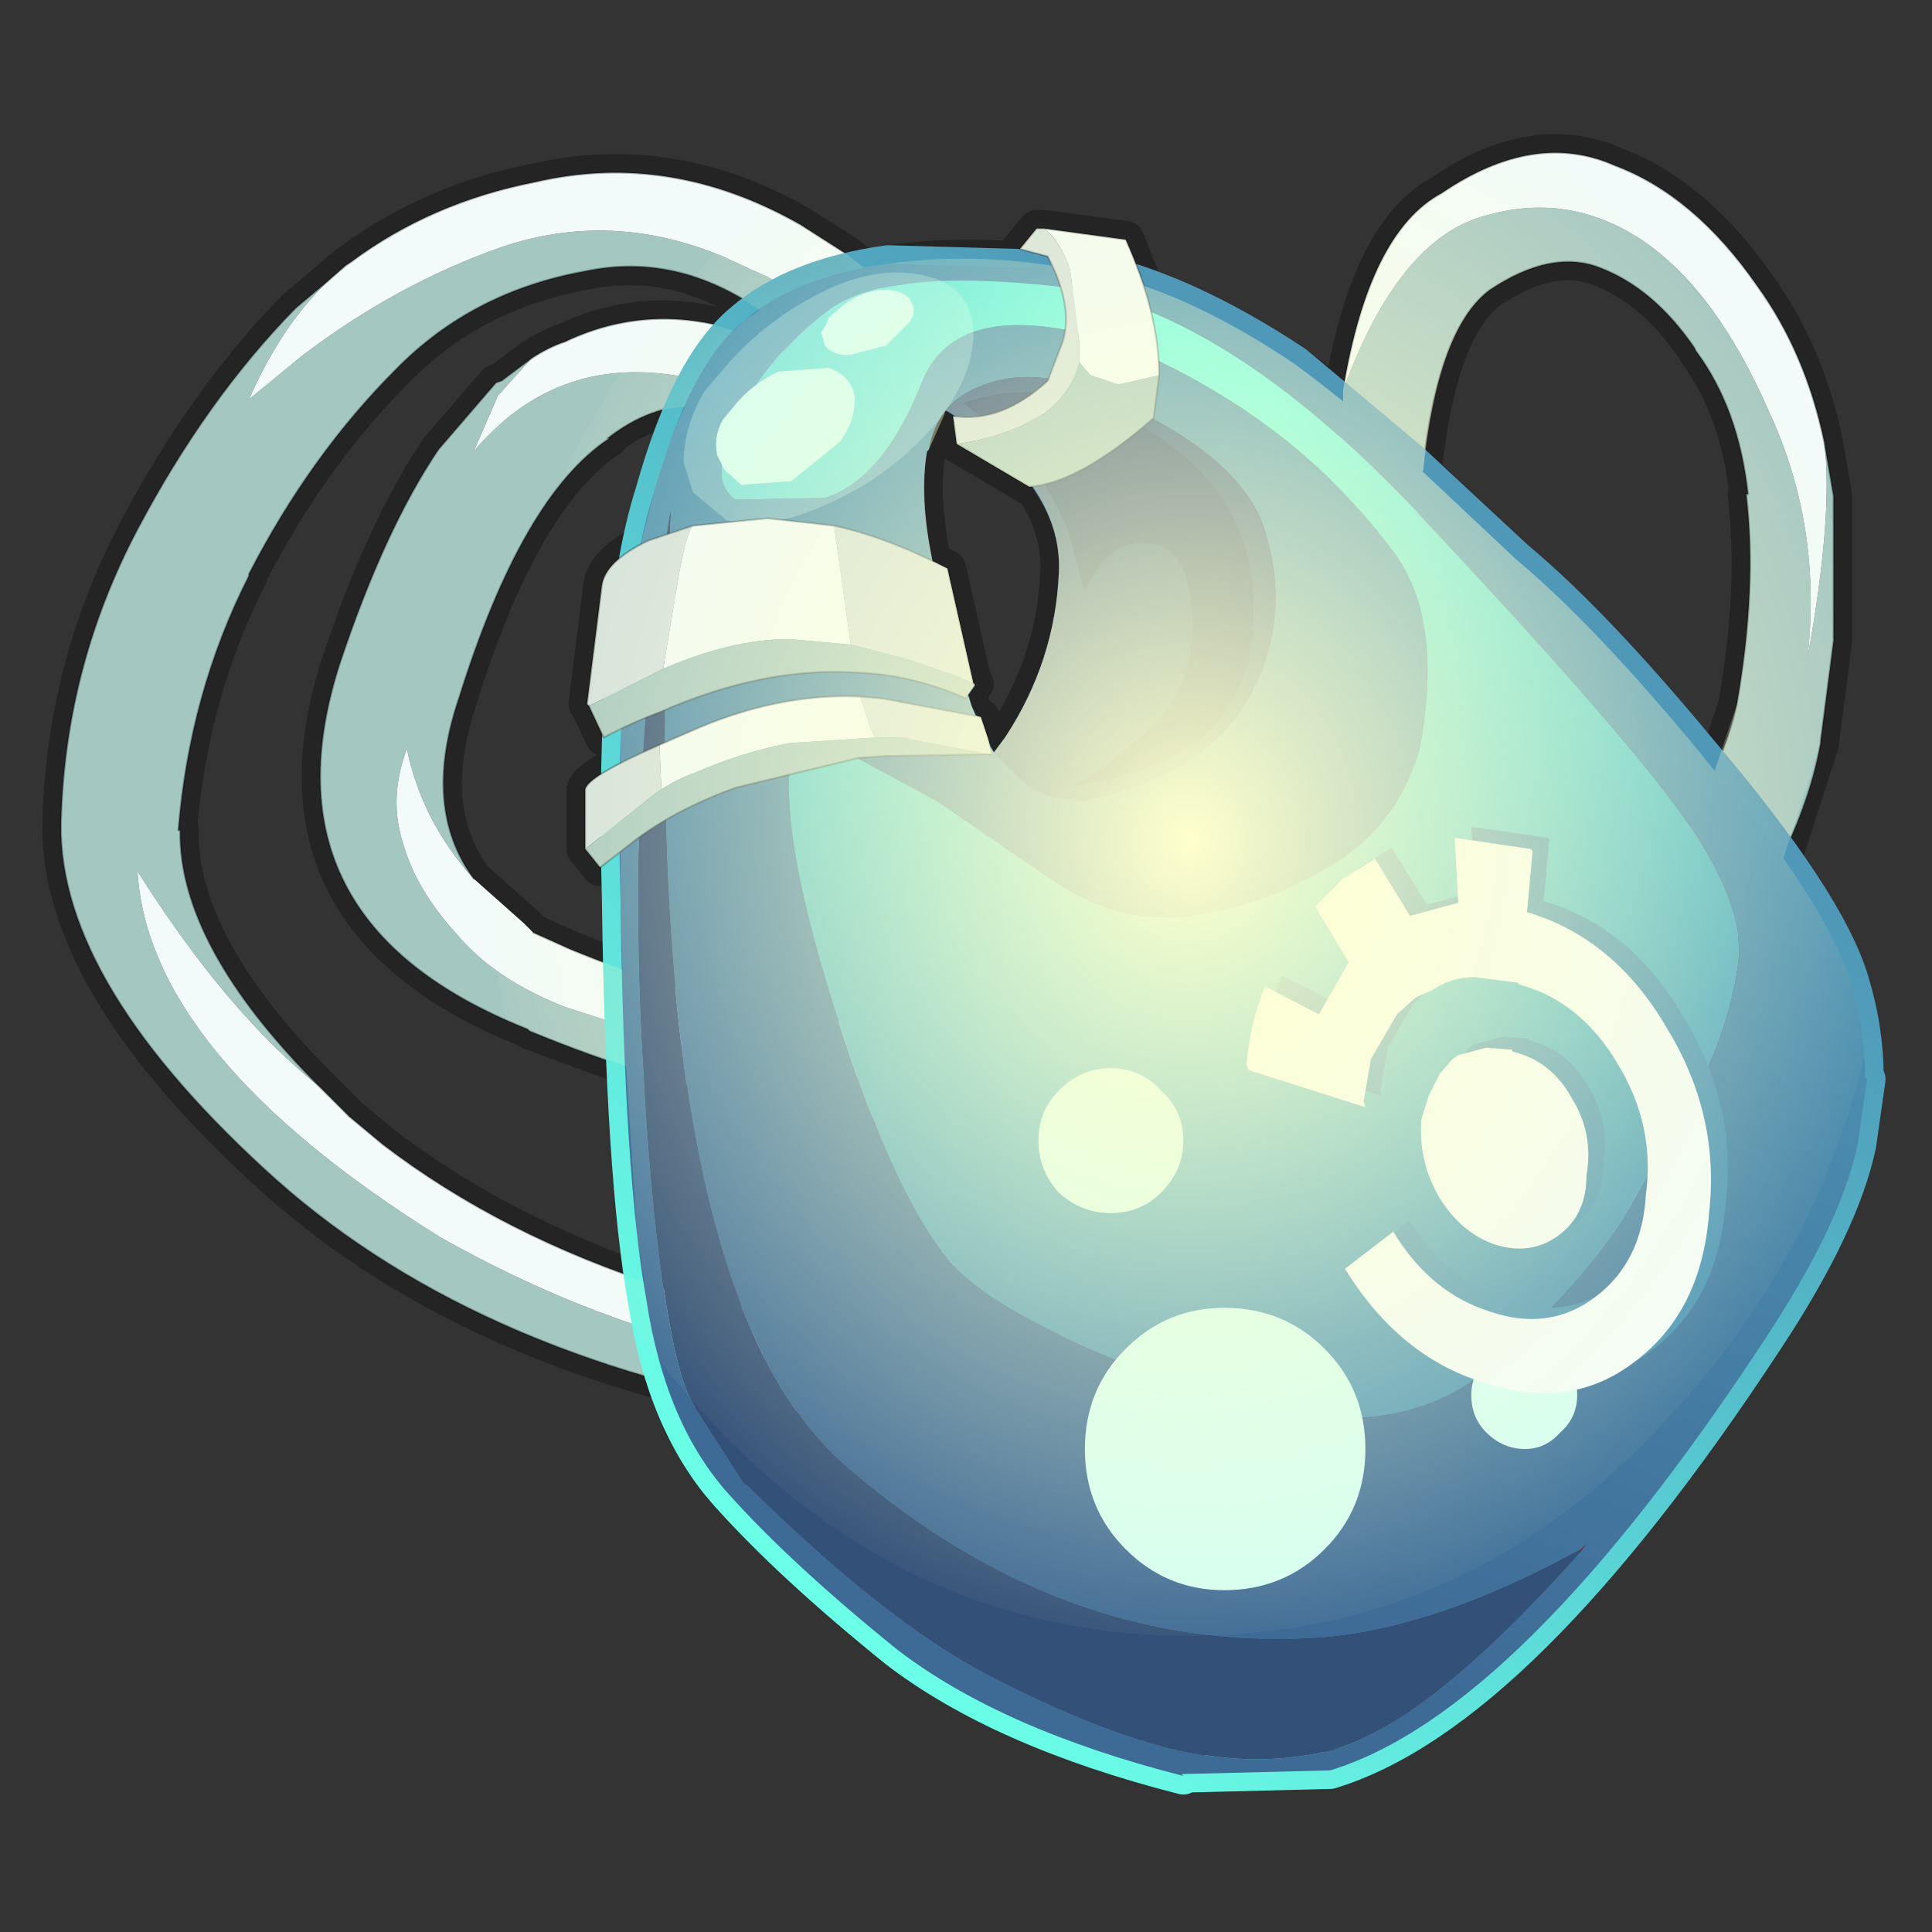 <?xml version="1.0" encoding="UTF-8" standalone="no"?>
<svg xmlns:xlink="http://www.w3.org/1999/xlink" height="520.0px" width="520.0px" xmlns="http://www.w3.org/2000/svg">
  <rect width="100%" height="100%" fill="#333333" stroke="none"/>
  <g transform="matrix(10.0, 0.0, 0.0, 10.0, 0.0, 0.0)">
    <use height="52.0" transform="matrix(1.0, 0.0, 0.0, 1.0, 0.0, 0.0)" width="52.0" xlink:href="#sprite0"/>
  </g>
  <defs>
    <g id="sprite0" transform="matrix(1.0, 0.0, 0.0, 1.0, 0.0, 0.0)">
      <use height="52.0" transform="matrix(1.0, 0.0, 0.0, 1.0, 0.0, 0.0)" width="52.0" xlink:href="#sprite1"/>
      <use height="44.9" transform="matrix(1.0, 0.0, 0.0, 1.0, 1.15, 3.6)" width="49.6" xlink:href="#shape1"/>
      <use height="14.05" transform="matrix(1.0, 0.0, 0.0, 1.0, 27.95, 28.75)" width="14.5" xlink:href="#sprite2"/>
      <use height="15.25" transform="matrix(1.0, 0.0, 0.0, 1.0, 33.55, 22.25)" width="12.95" xlink:href="#shape3"/>
      <clipPath id="clipPath0" transform="matrix(1.0, 0.0, 0.0, 1.0, 0.0, 0.0)">
        <use height="43.9" transform="matrix(1.0, 0.0, 0.0, 1.0, 1.65, 4.1)" width="48.6" xlink:href="#shape4"/>
      </clipPath>
      <g clip-path="url(#clipPath0)">
        <use height="37.7" transform="matrix(1.0, 0.0, 0.0, 1.136, 13.15, 1.2)" width="37.7" xlink:href="#sprite3"/>
      </g>
    </g>
    <g id="sprite1" transform="matrix(1.0, 0.0, 0.0, 1.0, 0.0, 0.0)">
      <use height="52.0" transform="matrix(1.0, 0.0, 0.0, 1.0, 0.0, 0.0)" width="52.0" xlink:href="#shape0"/>
    </g>
    <g id="shape0" transform="matrix(1.0, 0.0, 0.0, 1.0, 0.0, 0.0)">
      <path d="M52.0 0.0 L52.0 52.0 0.0 52.0 0.0 0.0 52.0 0.0" fill="#ffba2e" fill-opacity="0.0" fill-rule="evenodd" stroke="none"/>
    </g>
    <g id="shape1" transform="matrix(1.0, 0.0, 0.0, 1.0, -1.15, -3.6)">
      <path d="M13.5 10.25 L13.35 10.3 11.8 12.1 Q10.35 14.25 9.15 17.85 6.9 24.8 14.2 27.7 L14.25 27.75 16.85 28.7 17.25 34.1 17.3 34.5 Q13.3 33.1 10.3 30.8 L9.4 30.05 8.6 29.25 Q4.8 25.45 4.85 22.35 L4.8 22.35 Q5.1 18.65 6.7 15.5 L6.7 15.45 Q8.35 12.25 10.65 9.95 12.7 7.85 15.75 7.3 18.2 6.8 20.45 8.35 L20.0 8.65 19.75 8.9 Q17.4 8.15 15.2 9.2 14.75 9.35 14.3 9.65 L13.5 10.25 M8.9 7.5 L7.95 8.3 Q5.55 10.75 3.7 14.25 1.8 17.85 1.65 21.9 1.4 26.2 7.1 31.45 11.35 35.4 17.9 37.2 L17.95 37.2 18.35 38.35 18.9 39.3 18.95 39.35 19.0 39.45 19.05 39.5 19.15 39.6 19.2 39.7 19.3 39.8 19.35 39.9 19.4 40.0 19.6 40.2 Q21.3 42.1 24.15 44.4 26.95 46.55 31.85 47.8 L31.8 47.75 35.8 47.65 Q40.9 46.1 47.5 36.05 49.55 32.95 50.0 30.8 L50.25 29.05 50.2 29.0 Q50.2 27.7 49.8 26.4 49.4 25.1 48.0 23.1 L49.0 20.0 49.0 19.95 49.35 17.25 49.35 13.4 49.35 13.35 49.1 11.9 Q48.6 9.5 47.3 7.7 45.6 5.25 43.45 4.45 41.3 3.5 38.8 5.2 36.85 6.25 36.15 10.5 L36.15 10.8 36.1 10.8 35.45 10.25 34.85 9.8 Q32.7 8.4 30.8 7.7 L30.3 6.45 28.1 6.15 27.9 6.15 27.45 6.7 28.2 6.9 28.3 7.1 Q26.05 6.8 23.9 7.1 L23.25 7.2 22.8 6.85 21.55 6.05 Q18.05 4.05 14.4 4.9 11.6 5.45 9.45 7.05 L9.3 7.15 8.9 7.5 M16.35 11.8 Q17.35 11.0 18.45 10.95 17.95 11.9 17.6 13.25 L17.25 14.65 Q16.3 15.15 16.2 15.75 L15.8 18.95 15.85 19.0 16.25 19.85 16.7 19.65 16.7 20.55 Q15.8 21.0 15.75 21.25 L15.75 22.85 16.15 23.35 16.7 22.95 16.7 24.2 16.75 26.1 15.35 25.55 14.35 25.1 14.1 24.85 12.75 23.65 Q11.35 21.75 12.35 18.8 14.05 13.35 16.4 11.8 L16.35 11.8 M25.1 15.1 L25.5 15.3 26.2 18.4 26.25 18.4 26.05 18.7 26.15 19.0 26.25 19.25 26.4 19.3 26.6 19.9 26.65 20.1 26.75 20.25 27.05 19.85 Q28.4 17.8 28.5 15.4 28.55 14.2 27.8 13.1 L27.7 13.1 25.75 11.95 25.65 11.2 25.75 11.25 Q25.6 11.1 25.45 11.05 L25.4 11.2 25.0 12.1 24.95 12.15 Q24.75 13.4 25.1 15.1 M43.05 7.2 Q44.5 7.75 45.6 9.35 L45.65 9.45 Q46.8 11.0 47.05 13.3 L47.0 13.3 Q47.3 15.8 46.75 18.95 L46.15 20.75 45.75 20.25 Q42.9 16.8 40.8 15.05 L38.3 12.7 Q38.7 8.85 40.1 7.8 41.75 6.7 43.05 7.2" fill="none" stroke="#000000" stroke-linecap="round" stroke-linejoin="round" stroke-opacity="0.302" stroke-width="1.0"/>
      <path d="M17.85 34.65 L22.05 35.6 27.25 36.0 Q31.5 35.9 35.2 33.3 38.85 30.65 42.4 26.75 L42.4 26.7 Q46.1 21.9 46.75 18.95 47.3 15.8 47.0 13.3 L47.05 13.3 Q46.8 11.0 45.65 9.45 L45.6 9.35 Q44.5 7.75 43.05 7.2 41.75 6.7 40.1 7.8 38.4 9.05 38.15 14.45 L38.15 14.5 Q36.45 28.3 27.3 30.0 L26.1 30.1 Q20.65 30.4 14.25 27.75 L14.2 27.7 Q6.9 24.8 9.15 17.85 10.35 14.25 11.8 12.1 L13.35 10.3 13.5 10.25 14.3 9.65 13.4 10.65 12.75 12.15 Q14.9 9.6 18.15 10.1 20.4 10.45 22.25 11.15 L21.35 11.8 Q18.65 10.0 16.35 11.8 L16.4 11.8 Q14.05 13.35 12.35 18.8 11.35 21.75 12.75 23.65 11.35 22.1 10.95 20.15 10.45 21.5 10.85 22.7 11.2 23.95 12.3 25.15 13.3 26.35 15.2 27.1 L18.15 28.05 23.0 29.0 26.5 28.7 Q32.45 27.55 36.05 18.0 32.95 25.6 27.1 27.15 31.4 25.0 32.95 22.25 34.5 19.5 35.2 16.2 L35.95 12.15 36.15 10.5 Q37.65 6.4 40.0 5.8 42.25 5.15 44.25 6.5 46.2 7.85 47.6 11.05 49.05 14.15 48.65 17.7 49.35 13.85 49.1 11.9 L49.35 13.35 49.35 13.4 49.35 17.25 49.0 19.95 49.0 20.0 Q48.4 23.5 44.25 28.9 L44.2 28.9 Q41.25 32.3 37.2 35.3 33.1 38.25 27.3 38.45 L21.8 38.05 Q12.55 36.5 7.1 31.45 1.4 26.2 1.65 21.9 1.8 17.85 3.7 14.25 5.55 10.75 7.95 8.3 L8.9 7.5 Q7.6 8.7 6.7 10.75 L8.1 9.6 Q10.65 7.65 13.5 6.65 16.45 5.65 19.45 6.9 L20.65 7.45 Q21.1 7.65 23.75 10.2 L23.05 10.55 Q21.8 9.3 20.75 8.55 18.35 6.75 15.75 7.3 12.7 7.85 10.65 9.95 8.35 12.25 6.7 15.45 L6.7 15.5 Q5.1 18.65 4.8 22.35 L4.85 22.35 Q4.8 25.45 8.6 29.25 6.1 27.25 3.7 23.45 4.0 28.4 11.85 33.3 17.0 36.2 22.0 36.75 L17.85 34.65" fill="#a5c7c2" fill-rule="evenodd" stroke="none"/>
      <path d="M17.85 34.65 L22.0 36.75 Q17.0 36.2 11.85 33.3 4.0 28.4 3.7 23.45 6.1 27.25 8.6 29.25 L9.4 30.05 10.3 30.8 Q13.5 33.25 17.85 34.65 M23.75 10.2 Q21.1 7.65 20.65 7.45 L19.45 6.9 Q16.45 5.65 13.5 6.65 10.65 7.65 8.1 9.6 L6.7 10.75 Q7.6 8.7 8.9 7.5 L9.3 7.15 9.45 7.05 Q11.6 5.45 14.4 4.9 18.05 4.05 21.55 6.05 L22.8 6.85 Q23.8 7.6 25.0 9.3 L23.75 10.2 M49.1 11.9 Q49.35 13.85 48.65 17.7 49.05 14.15 47.6 11.05 46.2 7.85 44.25 6.5 42.25 5.15 40.0 5.8 37.65 6.4 36.15 10.5 36.85 6.25 38.8 5.2 41.3 3.5 43.45 4.45 45.6 5.25 47.3 7.7 48.6 9.5 49.1 11.9 M27.1 27.15 Q32.95 25.6 36.05 18.0 32.45 27.55 26.5 28.7 L23.0 29.0 18.15 28.05 15.2 27.1 Q13.3 26.35 12.3 25.15 11.2 23.95 10.85 22.7 10.45 21.5 10.95 20.15 11.35 22.1 12.75 23.65 L14.1 24.85 14.35 25.1 15.35 25.55 Q20.8 27.8 25.4 27.6 L25.6 27.6 26.9 27.25 27.05 27.2 27.15 27.15 27.1 27.15 M22.25 11.15 Q20.4 10.45 18.15 10.1 14.9 9.6 12.75 12.15 L13.4 10.65 14.3 9.65 Q14.75 9.35 15.2 9.2 18.25 7.75 21.65 9.7 L23.0 10.6 22.25 11.15" fill="#f2fbfa" fill-rule="evenodd" stroke="none"/>
      <path d="M14.3 9.65 L13.5 10.25 13.35 10.3 11.8 12.1 Q10.35 14.25 9.15 17.85 6.9 24.8 14.2 27.7 L14.25 27.75 Q20.65 30.4 26.1 30.1 L27.3 30.0 Q36.45 28.3 38.15 14.5 L38.15 14.45 Q38.4 9.05 40.1 7.8 41.75 6.7 43.05 7.2 44.5 7.75 45.6 9.35 L45.65 9.45 Q46.8 11.0 47.05 13.3 L47.0 13.3 Q47.3 15.8 46.75 18.95 46.1 21.9 42.4 26.7 L42.4 26.75 Q38.85 30.65 35.2 33.3 31.5 35.9 27.25 36.0 L22.05 35.6 17.85 34.65 Q13.5 33.25 10.3 30.8 L9.4 30.05 8.6 29.25 Q4.8 25.45 4.85 22.35 L4.8 22.35 Q5.1 18.65 6.7 15.5 L6.7 15.45 Q8.35 12.25 10.65 9.95 12.7 7.85 15.75 7.3 18.35 6.75 20.75 8.55 21.8 9.3 23.05 10.55 L23.75 10.2 25.0 9.3 Q23.8 7.6 22.8 6.85 L21.55 6.05 Q18.05 4.05 14.4 4.9 11.6 5.45 9.45 7.05 L9.3 7.15 8.9 7.5 7.95 8.3 Q5.55 10.75 3.7 14.25 1.8 17.85 1.65 21.9 1.4 26.2 7.1 31.45 12.55 36.5 21.8 38.05 L27.3 38.45 Q33.1 38.25 37.2 35.3 41.25 32.3 44.2 28.9 L44.25 28.9 Q48.4 23.5 49.0 20.0 L49.0 19.95 49.35 17.25 49.35 13.4 49.35 13.35 49.1 11.9 Q48.6 9.5 47.3 7.7 45.6 5.25 43.45 4.45 41.3 3.5 38.8 5.2 36.85 6.25 36.15 10.5 L35.95 12.15 35.2 16.2 Q34.5 19.5 32.95 22.25 31.4 25.0 27.1 27.15 M12.75 23.65 Q11.35 21.75 12.35 18.8 14.05 13.35 16.4 11.8 L16.35 11.8 Q18.65 10.0 21.35 11.8 L22.25 11.15 M14.3 9.65 Q14.75 9.35 15.2 9.2 18.25 7.75 21.65 9.7 L23.0 10.6 22.25 11.15 M27.05 27.2 L26.9 27.25 25.6 27.6 25.4 27.6 Q20.8 27.8 15.35 25.55 L14.35 25.1" fill="none" stroke="#000000" stroke-linecap="round" stroke-linejoin="round" stroke-opacity="0.302" stroke-width="0.05"/>
      <path d="M45.75 20.25 Q49.15 24.25 49.8 26.4 50.2 27.7 50.2 29.0 L50.25 29.05 50.0 30.8 Q49.55 32.95 47.5 36.05 40.9 46.1 35.8 47.65 L31.8 47.75 31.85 47.8 Q26.95 46.55 24.15 44.4 21.3 42.1 19.6 40.2 17.9 38.3 17.4 35.0 16.8 31.7 16.7 24.2 16.5 16.7 17.6 13.25 18.55 9.85 20.0 8.65 21.4 7.45 23.9 7.1 L29.15 7.25 Q31.75 7.75 34.85 9.8 L37.95 12.4 40.8 15.05 Q42.9 16.8 45.75 20.25 Z" fill="none" stroke="url(#gradient0)" stroke-linecap="round" stroke-linejoin="round" stroke-width="1.0"/>
      <path d="M42.55 41.75 L42.55 41.7 42.55 41.75" fill="#4c0906" fill-rule="evenodd" stroke="none"/>
      <path d="M42.55 41.75 L42.55 41.7 42.7 41.55 42.55 41.75" fill="#a5110f" fill-rule="evenodd" stroke="none"/>
      <path d="M22.75 15.3 L22.85 15.85 21.5 16.65 19.85 16.75 19.65 16.4 Q19.1 14.6 20.8 14.45 22.45 14.25 22.75 15.3" fill="url(#gradient1)" fill-rule="evenodd" stroke="none"/>
      <path d="M45.75 20.25 Q49.15 24.25 49.8 26.4 50.2 27.7 50.2 29.0 L50.25 29.05 50.0 30.8 Q49.55 32.95 47.5 36.05 40.9 46.1 35.8 47.65 L31.8 47.75 31.85 47.8 Q26.95 46.55 24.15 44.4 21.3 42.1 19.6 40.2 17.9 38.3 17.4 35.0 16.8 31.7 16.7 24.2 16.5 16.7 17.6 13.25 18.55 9.85 20.0 8.65 21.4 7.45 23.9 7.1 L29.15 7.25 Q31.75 7.75 34.85 9.8 L37.95 12.4 40.8 15.05 Q42.9 16.8 45.75 20.25 M43.85 32.55 L45.8 29.1 Q46.6 27.45 46.8 25.8 46.9 24.25 45.25 21.9 43.6 19.6 38.25 13.9 32.9 8.2 28.35 7.7 23.75 7.2 22.25 8.4 20.65 9.6 19.85 11.25 19.0 12.9 19.8 13.45 L22.2 13.4 Q23.8 12.9 24.85 10.2 25.85 7.9 30.15 9.25 34.7 11.15 37.4 14.7 38.9 16.55 38.2 20.2 37.6 22.2 35.9 23.25 34.15 24.35 32.15 24.65 30.1 24.95 28.2 23.6 L25.2 21.55 22.6 20.15 Q21.05 19.55 21.25 21.65 21.35 23.8 22.75 28.05 24.15 32.25 25.55 33.95 27.0 35.6 32.2 37.4 37.35 39.2 40.1 36.8 42.85 34.3 43.85 32.55 M42.55 41.75 L42.7 41.55 42.55 41.7 Q38.45 43.95 35.25 44.1 28.55 44.45 22.8 39.5 17.0 34.55 18.05 13.75 16.85 21.15 17.3 28.6 17.75 36.0 18.6 37.7 L19.95 39.8 20.0 39.9 20.15 40.0 Q23.85 43.65 26.65 45.1 29.55 46.6 31.7 47.1 33.9 47.6 35.85 47.1 38.4 46.4 42.55 41.75 M25.45 11.05 Q25.1 11.5 25.0 12.1 L24.95 12.15 Q24.7 13.55 25.2 15.55 L26.15 19.0 26.75 20.25 27.4 20.9 27.55 21.05 Q27.95 21.35 28.35 21.45 L29.2 21.55 29.75 21.4 29.75 21.45 30.3 21.25 Q32.9 20.45 33.85 18.3 34.7 16.4 34.05 14.3 33.55 12.6 30.9 11.2 28.35 9.75 26.65 10.3 25.85 10.55 25.45 11.05 M22.75 15.3 Q22.45 14.25 20.8 14.45 19.1 14.6 19.65 16.4 L19.85 16.75 21.5 16.65 22.85 15.85 22.75 15.3" fill="url(#gradient2)" fill-rule="evenodd" stroke="none"/>
      <path d="M26.75 20.25 L27.05 19.85 Q28.4 17.8 28.5 15.4 28.6 13.6 26.7 11.95 L26.35 11.7 26.4 11.65 26.25 11.55 25.45 11.05 Q25.85 10.55 26.65 10.3 28.35 9.75 30.9 11.2 33.55 12.6 34.05 14.3 34.7 16.4 33.85 18.3 32.9 20.45 30.3 21.25 L29.75 21.45 29.75 21.4 29.2 21.55 28.35 21.45 Q27.95 21.35 27.55 21.05 L27.4 20.9 26.75 20.25 M26.4 11.2 L26.45 11.2 Q28.0 12.4 28.75 14.25 L29.2 15.9 29.45 15.4 Q30.0 14.6 30.75 14.6 32.0 14.6 32.1 16.55 32.2 18.5 30.9 19.65 29.6 20.85 28.85 21.15 33.3 20.6 33.7 17.15 34.05 13.75 31.3 11.85 28.55 9.95 25.95 10.85 L26.4 11.2" fill="url(#gradient3)" fill-rule="evenodd" stroke="none"/>
      <path d="M42.55 41.7 L42.55 41.75 Q38.4 46.4 35.85 47.1 33.9 47.6 31.7 47.1 29.55 46.6 26.65 45.1 23.85 43.65 20.15 40.0 L20.0 39.9 19.95 39.8 18.6 37.7 Q17.75 36.0 17.3 28.6 16.85 21.15 18.05 13.75 17.0 34.55 22.8 39.5 28.55 44.45 35.25 44.1 38.45 43.95 42.55 41.7 M26.4 11.2 L25.95 10.85 Q28.55 9.95 31.3 11.85 34.05 13.75 33.7 17.15 33.3 20.6 28.85 21.15 29.6 20.85 30.9 19.65 32.2 18.5 32.1 16.55 32.0 14.6 30.75 14.6 30.0 14.6 29.45 15.4 L29.2 15.9 28.75 14.25 Q28.0 12.4 26.45 11.2 L26.4 11.2" fill="#325078" fill-rule="evenodd" stroke="none"/>
      <path d="M43.85 32.55 Q42.85 34.3 40.1 36.8 37.35 39.2 32.2 37.4 27.0 35.6 25.55 33.95 24.15 32.25 22.75 28.05 21.35 23.8 21.25 21.65 21.05 19.55 22.6 20.15 L25.2 21.55 28.2 23.6 Q30.1 24.95 32.15 24.65 34.15 24.35 35.9 23.25 37.6 22.2 38.2 20.2 38.9 16.55 37.4 14.7 34.7 11.15 30.15 9.25 25.85 7.9 24.85 10.2 23.8 12.9 22.2 13.4 L19.8 13.45 Q19.0 12.9 19.85 11.25 20.65 9.6 22.25 8.4 23.75 7.2 28.35 7.7 32.9 8.2 38.25 13.9 43.6 19.6 45.25 21.9 46.9 24.25 46.8 25.8 46.6 27.45 45.8 29.1 L43.85 32.55" fill="url(#gradient4)" fill-rule="evenodd" stroke="none"/>
      <path d="M20.95 10.0 L22.3 9.9 Q22.9 10.1 23.0 10.65 23.05 11.3 22.6 11.9 L21.3 12.95 19.95 13.05 19.5 12.65 19.3 12.25 Q19.2 11.75 19.45 11.3 L19.7 11.0 Q20.2 10.35 20.95 10.0 M22.85 8.1 Q23.35 7.8 23.85 7.8 24.25 7.8 24.5 8.05 L24.5 8.1 Q24.7 8.35 24.5 8.65 L23.85 9.3 22.9 9.55 Q22.45 9.6 22.2 9.3 L22.1 8.95 22.25 8.7 22.3 8.55 22.65 8.25 22.85 8.1" fill="#d4fff3" fill-rule="evenodd" stroke="none"/>
      <path d="M22.85 8.1 L22.65 8.25 22.3 8.55 22.25 8.7 22.1 8.95 22.2 9.3 Q22.45 9.6 22.9 9.55 L23.85 9.3 24.5 8.65 Q24.7 8.35 24.5 8.1 L24.5 8.05 Q24.25 7.8 23.85 7.8 23.35 7.8 22.85 8.1 M20.95 10.0 Q20.2 10.35 19.7 11.0 L19.45 11.3 Q19.2 11.75 19.3 12.25 L19.5 12.65 19.95 13.05 21.3 12.95 22.6 11.9 Q23.05 11.3 23.0 10.65 22.9 10.1 22.3 9.9 L20.95 10.0 M22.25 7.8 Q23.75 7.1 25.0 7.45 26.15 7.75 26.2 8.95 26.2 10.2 25.1 11.5 23.9 12.85 22.3 13.55 20.7 14.3 19.55 14.0 L18.65 13.25 18.4 12.45 Q18.4 11.5 18.95 10.55 L19.5 9.9 Q20.6 8.6 22.25 7.8" fill="#d4fff3" fill-opacity="0.302" fill-rule="evenodd" stroke="none"/>
      <path d="M26.25 18.45 L26.2 18.4 26.25 18.4 26.25 18.45 M26.6 20.3 L26.65 20.3 26.65 20.35 26.6 20.3" fill="#1c1316" fill-rule="evenodd" stroke="none"/>
      <path d="M28.1 6.15 L30.3 6.45 Q31.2 8.45 31.2 10.1 L30.1 10.35 29.35 10.1 29.05 9.75 29.05 9.6 29.05 9.2 28.8 7.25 Q28.55 6.5 28.1 6.15 M22.9 17.35 L21.25 17.2 Q19.7 17.2 17.85 18.0 L18.2 15.9 Q18.45 14.35 18.65 14.15 L20.65 13.95 22.45 14.15 22.9 17.35 M23.15 18.75 L23.45 19.65 23.55 19.85 21.25 20.0 Q19.95 20.25 18.7 20.8 18.25 20.95 17.8 21.25 L17.75 20.05 18.55 19.7 Q20.9 18.65 23.15 18.75" fill="#f2fbfa" fill-rule="evenodd" stroke="none"/>
      <path d="M25.75 11.95 L25.65 11.2 Q26.95 11.4 28.2 10.25 L28.6 9.2 Q28.9 8.25 28.2 6.9 L27.45 6.7 27.9 6.15 28.1 6.15 Q28.55 6.5 28.8 7.25 L29.05 9.2 29.05 9.6 29.05 9.75 Q28.85 10.55 28.15 11.1 27.15 11.75 25.75 11.95 M26.2 18.4 L25.75 18.2 24.45 17.75 22.9 17.35 22.45 14.15 Q23.85 14.45 25.5 15.3 L26.2 18.4 M17.85 18.0 L15.85 19.0 15.8 18.95 16.2 15.75 Q16.3 15.1 17.45 14.55 L18.65 14.15 Q18.45 14.35 18.2 15.9 L17.85 18.0 M26.6 20.3 L24.25 19.85 23.55 19.85 23.45 19.65 23.15 18.75 23.75 18.8 26.4 19.3 26.6 19.9 26.7 20.3 26.65 20.3 26.6 20.3 M17.8 21.25 L17.65 21.35 15.75 22.85 15.75 21.25 Q15.8 20.9 17.75 20.05 L17.8 21.25" fill="#d2e0de" fill-rule="evenodd" stroke="none"/>
      <path d="M31.2 10.1 L31.05 11.25 Q29.05 13.0 27.7 13.1 L25.75 11.95 Q27.15 11.75 28.15 11.1 28.85 10.55 29.05 9.75 L29.35 10.1 30.1 10.35 31.2 10.1 M26.2 18.4 L26.25 18.45 26.0 18.8 Q24.55 18.15 23.0 18.1 20.55 17.95 17.8 19.15 17.0 19.45 16.25 19.85 L15.85 19.0 17.85 18.0 Q19.7 17.2 21.25 17.2 L22.9 17.35 24.45 17.75 25.75 18.2 26.2 18.4 M23.55 19.85 L24.25 19.85 26.6 20.3 23.8 20.35 23.1 20.4 19.8 21.2 Q18.15 21.8 17.05 22.65 L16.15 23.35 15.75 22.85 17.65 21.35 17.8 21.25 Q18.25 20.95 18.7 20.8 19.95 20.25 21.25 20.0 L23.55 19.85" fill="#a5c7c2" fill-rule="evenodd" stroke="none"/>
      <path d="M31.2 10.1 L31.05 11.25 Q29.05 13.0 27.7 13.1 L25.75 11.95 25.65 11.2 Q26.95 11.4 28.2 10.25 L28.6 9.2 Q28.9 8.25 28.2 6.9 L27.45 6.7 27.9 6.15 28.1 6.15 30.3 6.45 Q31.2 8.45 31.2 10.1 M26.25 18.45 L26.25 18.4 26.2 18.4 25.5 15.3 Q23.85 14.45 22.45 14.15 L20.65 13.95 18.65 14.15 M15.85 19.0 L16.25 19.85 Q17.0 19.45 17.8 19.15 20.55 17.95 23.0 18.1 24.55 18.15 26.0 18.8 L26.25 18.45 M26.65 20.3 L26.7 20.3 26.6 19.9 26.4 19.3 23.75 18.8 23.15 18.75 M15.75 22.85 L16.15 23.35 17.05 22.65 Q18.15 21.8 19.8 21.2 L23.1 20.4 23.8 20.35 26.6 20.3 M15.85 19.0 L15.8 18.95 16.2 15.75 Q16.3 15.1 17.45 14.55 L18.65 14.15 M17.75 20.05 Q15.8 20.9 15.75 21.25 L15.75 22.85 M17.75 20.05 L18.55 19.7 Q20.9 18.65 23.15 18.75" fill="none" stroke="#000000" stroke-linecap="round" stroke-linejoin="round" stroke-opacity="0.302" stroke-width="0.05"/>
    </g>
    <linearGradient gradientTransform="matrix(0.014, -0.016, 0.019, 0.017, 30.05, 30.8)" gradientUnits="userSpaceOnUse" id="gradient0" spreadMethod="pad" x1="-819.2" x2="819.2">
      <stop offset="0.086" stop-color="#6bffe7"/>
      <stop offset="0.537" stop-color="#58d1d4"/>
      <stop offset="1.0" stop-color="#4f98b8"/>
    </linearGradient>
    <radialGradient cx="0" cy="0" gradientTransform="matrix(0.031, -0.009, 0.009, 0.031, 32.05, 10.05)" gradientUnits="userSpaceOnUse" id="gradient1" r="819.2" spreadMethod="pad">
      <stop offset="0.102" stop-color="#58c5d4"/>
      <stop offset="0.651" stop-color="#4f98b8"/>
      <stop offset="1.0" stop-color="#3e6a96"/>
    </radialGradient>
    <linearGradient gradientTransform="matrix(-0.005, 0.015, -0.021, -0.008, 31.25, 28.9)" gradientUnits="userSpaceOnUse" id="gradient2" spreadMethod="pad" x1="-819.2" x2="819.2">
      <stop offset="0.0" stop-color="#4f98b8"/>
      <stop offset="1.0" stop-color="#3e6a96"/>
    </linearGradient>
    <linearGradient gradientTransform="matrix(0.003, -0.007, 0.006, 0.003, 29.15, 15.4)" gradientUnits="userSpaceOnUse" id="gradient3" spreadMethod="pad" x1="-819.2" x2="819.2">
      <stop offset="0.0" stop-color="#3e6a96"/>
      <stop offset="1.0" stop-color="#375c85"/>
    </linearGradient>
    <radialGradient cx="0" cy="0" gradientTransform="matrix(0.031, -0.009, 0.009, 0.031, 32.05, 10.05)" gradientUnits="userSpaceOnUse" id="gradient4" r="819.2" spreadMethod="pad">
      <stop offset="0.086" stop-color="#6bffe7"/>
      <stop offset="0.537" stop-color="#58d1d4"/>
      <stop offset="1.0" stop-color="#4f98b8"/>
    </radialGradient>
    <g id="sprite2" transform="matrix(1.0, 0.0, 0.0, 1.0, -4.15, -0.3)">
      <use height="14.05" transform="matrix(1.0, 0.0, 0.0, 1.0, 4.15, 0.3)" width="14.5" xlink:href="#shape2"/>
    </g>
    <g id="shape2" transform="matrix(1.0, 0.0, 0.0, 1.0, -4.15, -0.3)">
      <path d="M12.95 10.55 Q12.95 12.15 11.85 13.25 10.75 14.35 9.15 14.35 7.6 14.35 6.5 13.25 5.4 12.15 5.4 10.55 5.4 8.95 6.5 7.85 7.6 6.75 9.15 6.75 10.75 6.75 11.85 7.85 12.95 8.95 12.95 10.55 M15.8 9.1 Q15.8 8.55 16.2 8.1 16.65 7.7 17.25 7.7 17.8 7.7 18.2 8.1 18.65 8.55 18.65 9.1 18.65 9.7 18.2 10.1 17.8 10.55 17.25 10.55 16.65 10.55 16.2 10.1 15.8 9.7 15.8 9.1 M6.1 4.2 Q5.3 4.2 4.7 3.65 4.15 3.05 4.15 2.25 4.15 1.45 4.7 0.9 5.3 0.3 6.1 0.3 6.9 0.3 7.45 0.9 8.05 1.45 8.05 2.25 8.05 3.05 7.45 3.65 6.9 4.2 6.1 4.2" fill="#d4fff3" fill-rule="evenodd" stroke="none"/>
    </g>
    <g id="shape3" transform="matrix(1.0, 0.0, 0.0, 1.0, -33.55, -22.25)">
      <path d="M41.55 24.25 Q43.9 24.95 45.3 27.35 46.75 29.7 46.45 32.35 46.25 35.0 44.45 36.35 42.7 37.7 40.35 36.9 38.1 36.2 36.65 33.85 L37.95 32.85 Q38.95 34.5 40.55 35.0 42.15 35.55 43.4 34.6 44.65 33.65 44.75 31.85 45.0 30.0 44.0 28.35 43.0 26.65 41.35 26.2 L41.3 26.15 40.15 26.0 Q39.5 26.0 39.0 26.35 L38.55 26.55 38.05 27.0 37.35 28.2 37.15 29.35 37.2 29.5 34.05 28.5 34.0 28.35 Q34.1 27.2 34.5 26.25 L35.95 27.0 36.75 25.6 35.85 24.1 36.6 23.35 37.4 22.85 37.45 22.8 38.4 24.35 39.7 24.0 39.6 22.25 41.65 22.55 41.7 22.6 41.55 24.25 M43.15 31.35 Q43.15 32.4 42.4 32.95 L40.7 33.2 Q39.8 32.9 39.2 31.95 38.65 31.0 38.7 30.0 L38.7 29.85 38.9 29.2 39.2 28.6 39.55 28.2 39.7 28.1 40.45 27.9 41.15 27.95 41.15 28.0 Q42.2 28.25 42.75 29.25 43.35 30.2 43.15 31.35" fill="#4f98b8" fill-rule="evenodd" stroke="none"/>
      <path d="M41.25 22.9 L41.1 24.55 Q43.45 25.25 44.85 27.65 46.3 30.0 46.0 32.65 45.8 35.3 44.0 36.65 42.25 38.0 39.9 37.2 37.65 36.5 36.2 34.15 L37.5 33.15 Q38.5 34.8 40.1 35.3 41.7 35.85 42.95 34.9 44.2 33.95 44.3 32.15 44.55 30.3 43.55 28.65 42.55 26.95 40.9 26.5 L40.85 26.45 39.7 26.3 Q39.05 26.3 38.55 26.65 L38.1 26.85 37.6 27.3 36.9 28.5 36.7 29.65 36.75 29.8 33.6 28.8 33.55 28.65 Q33.65 27.5 34.05 26.55 L35.5 27.3 36.3 25.9 35.4 24.4 36.15 23.65 36.95 23.15 37.0 23.1 37.95 24.65 39.25 24.3 39.15 22.55 41.2 22.85 41.25 22.9 M41.95 33.25 Q41.2 33.8 40.25 33.5 39.35 33.2 38.75 32.25 38.2 31.3 38.25 30.3 L38.25 30.15 38.45 29.5 38.75 28.9 39.1 28.5 39.25 28.4 40.0 28.2 40.7 28.25 40.7 28.3 Q41.75 28.55 42.3 29.55 42.9 30.5 42.7 31.65 42.7 32.7 41.95 33.25" fill="#f2fbfa" fill-rule="evenodd" stroke="none"/>
    </g>
    <g id="shape4" transform="matrix(1.0, 0.0, 0.0, 1.0, -1.65, -4.1)">
      <path d="M43.45 4.45 Q45.6 5.25 47.3 7.7 48.6 9.5 49.1 11.9 L49.35 13.35 49.35 13.4 49.35 17.25 49.0 19.95 49.0 20.0 48.0 23.1 Q49.4 25.1 49.8 26.4 50.2 27.7 50.2 29.0 L50.25 29.05 50.0 30.8 Q49.55 32.95 47.5 36.05 40.9 46.1 35.8 47.65 L31.8 47.75 31.85 47.8 Q26.95 46.55 24.15 44.4 21.3 42.1 19.6 40.2 L19.55 40.15 19.45 40.05 19.4 40.0 18.4 38.35 17.9 37.2 Q11.35 35.4 7.1 31.45 1.4 26.2 1.65 21.9 1.8 17.85 3.7 14.25 5.55 10.75 7.95 8.3 L8.9 7.5 9.3 7.15 9.45 7.05 Q11.6 5.45 14.4 4.9 18.05 4.05 21.55 6.05 L22.8 6.85 23.25 7.2 23.9 7.1 Q26.05 6.8 28.3 7.15 L28.2 6.9 27.45 6.7 27.9 6.15 28.1 6.15 30.3 6.45 30.8 7.7 Q32.7 8.35 34.85 9.8 L35.45 10.25 36.15 10.8 36.15 10.5 Q36.85 6.25 38.8 5.2 41.3 3.5 43.45 4.45 M45.6 9.35 Q44.5 7.75 43.05 7.2 41.75 6.7 40.1 7.8 38.7 8.85 38.3 12.7 L40.8 15.05 Q42.9 16.8 45.75 20.25 L46.15 20.75 46.75 18.95 Q47.3 15.8 47.0 13.3 L47.05 13.3 Q46.8 11.0 45.65 9.45 L45.6 9.35 M24.95 12.15 Q24.75 13.4 25.1 15.1 L25.5 15.3 26.2 18.4 26.25 18.4 26.05 18.7 26.15 19.0 26.25 19.25 26.4 19.3 26.6 19.9 26.65 20.1 26.75 20.25 27.05 19.85 Q28.4 17.8 28.5 15.4 28.55 14.2 27.8 13.1 L27.7 13.1 25.75 11.95 25.65 11.2 25.75 11.25 Q25.6 11.1 25.45 11.05 L25.4 11.2 25.0 12.1 24.95 12.15 M18.45 10.95 Q17.35 11.0 16.35 11.8 L16.4 11.8 Q14.05 13.35 12.35 18.8 11.35 21.75 12.75 23.65 L14.1 24.85 14.35 25.1 15.35 25.55 16.75 26.1 16.7 24.2 16.7 22.95 16.15 23.35 15.75 22.85 15.75 21.25 Q15.8 21.0 16.7 20.55 L16.7 19.65 16.25 19.85 15.85 19.0 15.8 18.95 16.2 15.75 Q16.3 15.15 17.25 14.65 L17.6 13.25 Q17.95 11.9 18.45 10.95 M11.8 12.1 L13.35 10.3 13.5 10.25 14.3 9.65 Q14.75 9.35 15.2 9.2 17.4 8.15 19.75 8.9 L20.0 8.65 20.45 8.35 Q18.2 6.8 15.75 7.3 12.7 7.85 10.65 9.95 8.35 12.25 6.7 15.45 L6.7 15.5 Q5.1 18.65 4.8 22.35 L4.85 22.35 Q4.8 25.45 8.6 29.25 L9.4 30.05 10.3 30.8 Q13.3 33.1 17.3 34.5 L17.35 34.5 17.15 33.3 16.85 28.7 14.25 27.75 14.2 27.7 Q6.9 24.8 9.15 17.85 10.35 14.25 11.8 12.1" fill="#ff0000" fill-rule="evenodd" stroke="none"/>
    </g>
    <g id="sprite3" transform="matrix(1.0, 0.0, 0.0, 1.0, 0.0, 0.0)">
      <use height="37.7" transform="matrix(1.0, 0.0, 0.0, 1.0, 0.0, 0.0)" width="37.7" xlink:href="#shape5"/>
    </g>
    <g id="shape5" transform="matrix(1.0, 0.0, 0.0, 1.0, 0.0, 0.0)">
      <path d="M37.7 18.85 Q37.7 26.65 32.15 32.15 26.65 37.7 18.85 37.7 11.05 37.7 5.5 32.15 0.0 26.65 0.0 18.85 0.0 11.05 5.5 5.5 11.05 0.0 18.85 0.0 26.65 0.0 32.15 5.5 37.7 11.05 37.7 18.85" fill="url(#gradient5)" fill-rule="evenodd" stroke="none"/>
    </g>
    <radialGradient cx="0" cy="0" gradientTransform="matrix(0.024, 0.0, 0.0, 0.024, 18.85, 18.85)" gradientUnits="userSpaceOnUse" id="gradient5" r="819.2" spreadMethod="pad">
      <stop offset="0.0" stop-color="#ffffcc"/>
      <stop offset="1.0" stop-color="#ffffcc" stop-opacity="0.0"/>
    </radialGradient>
  </defs>
</svg>
